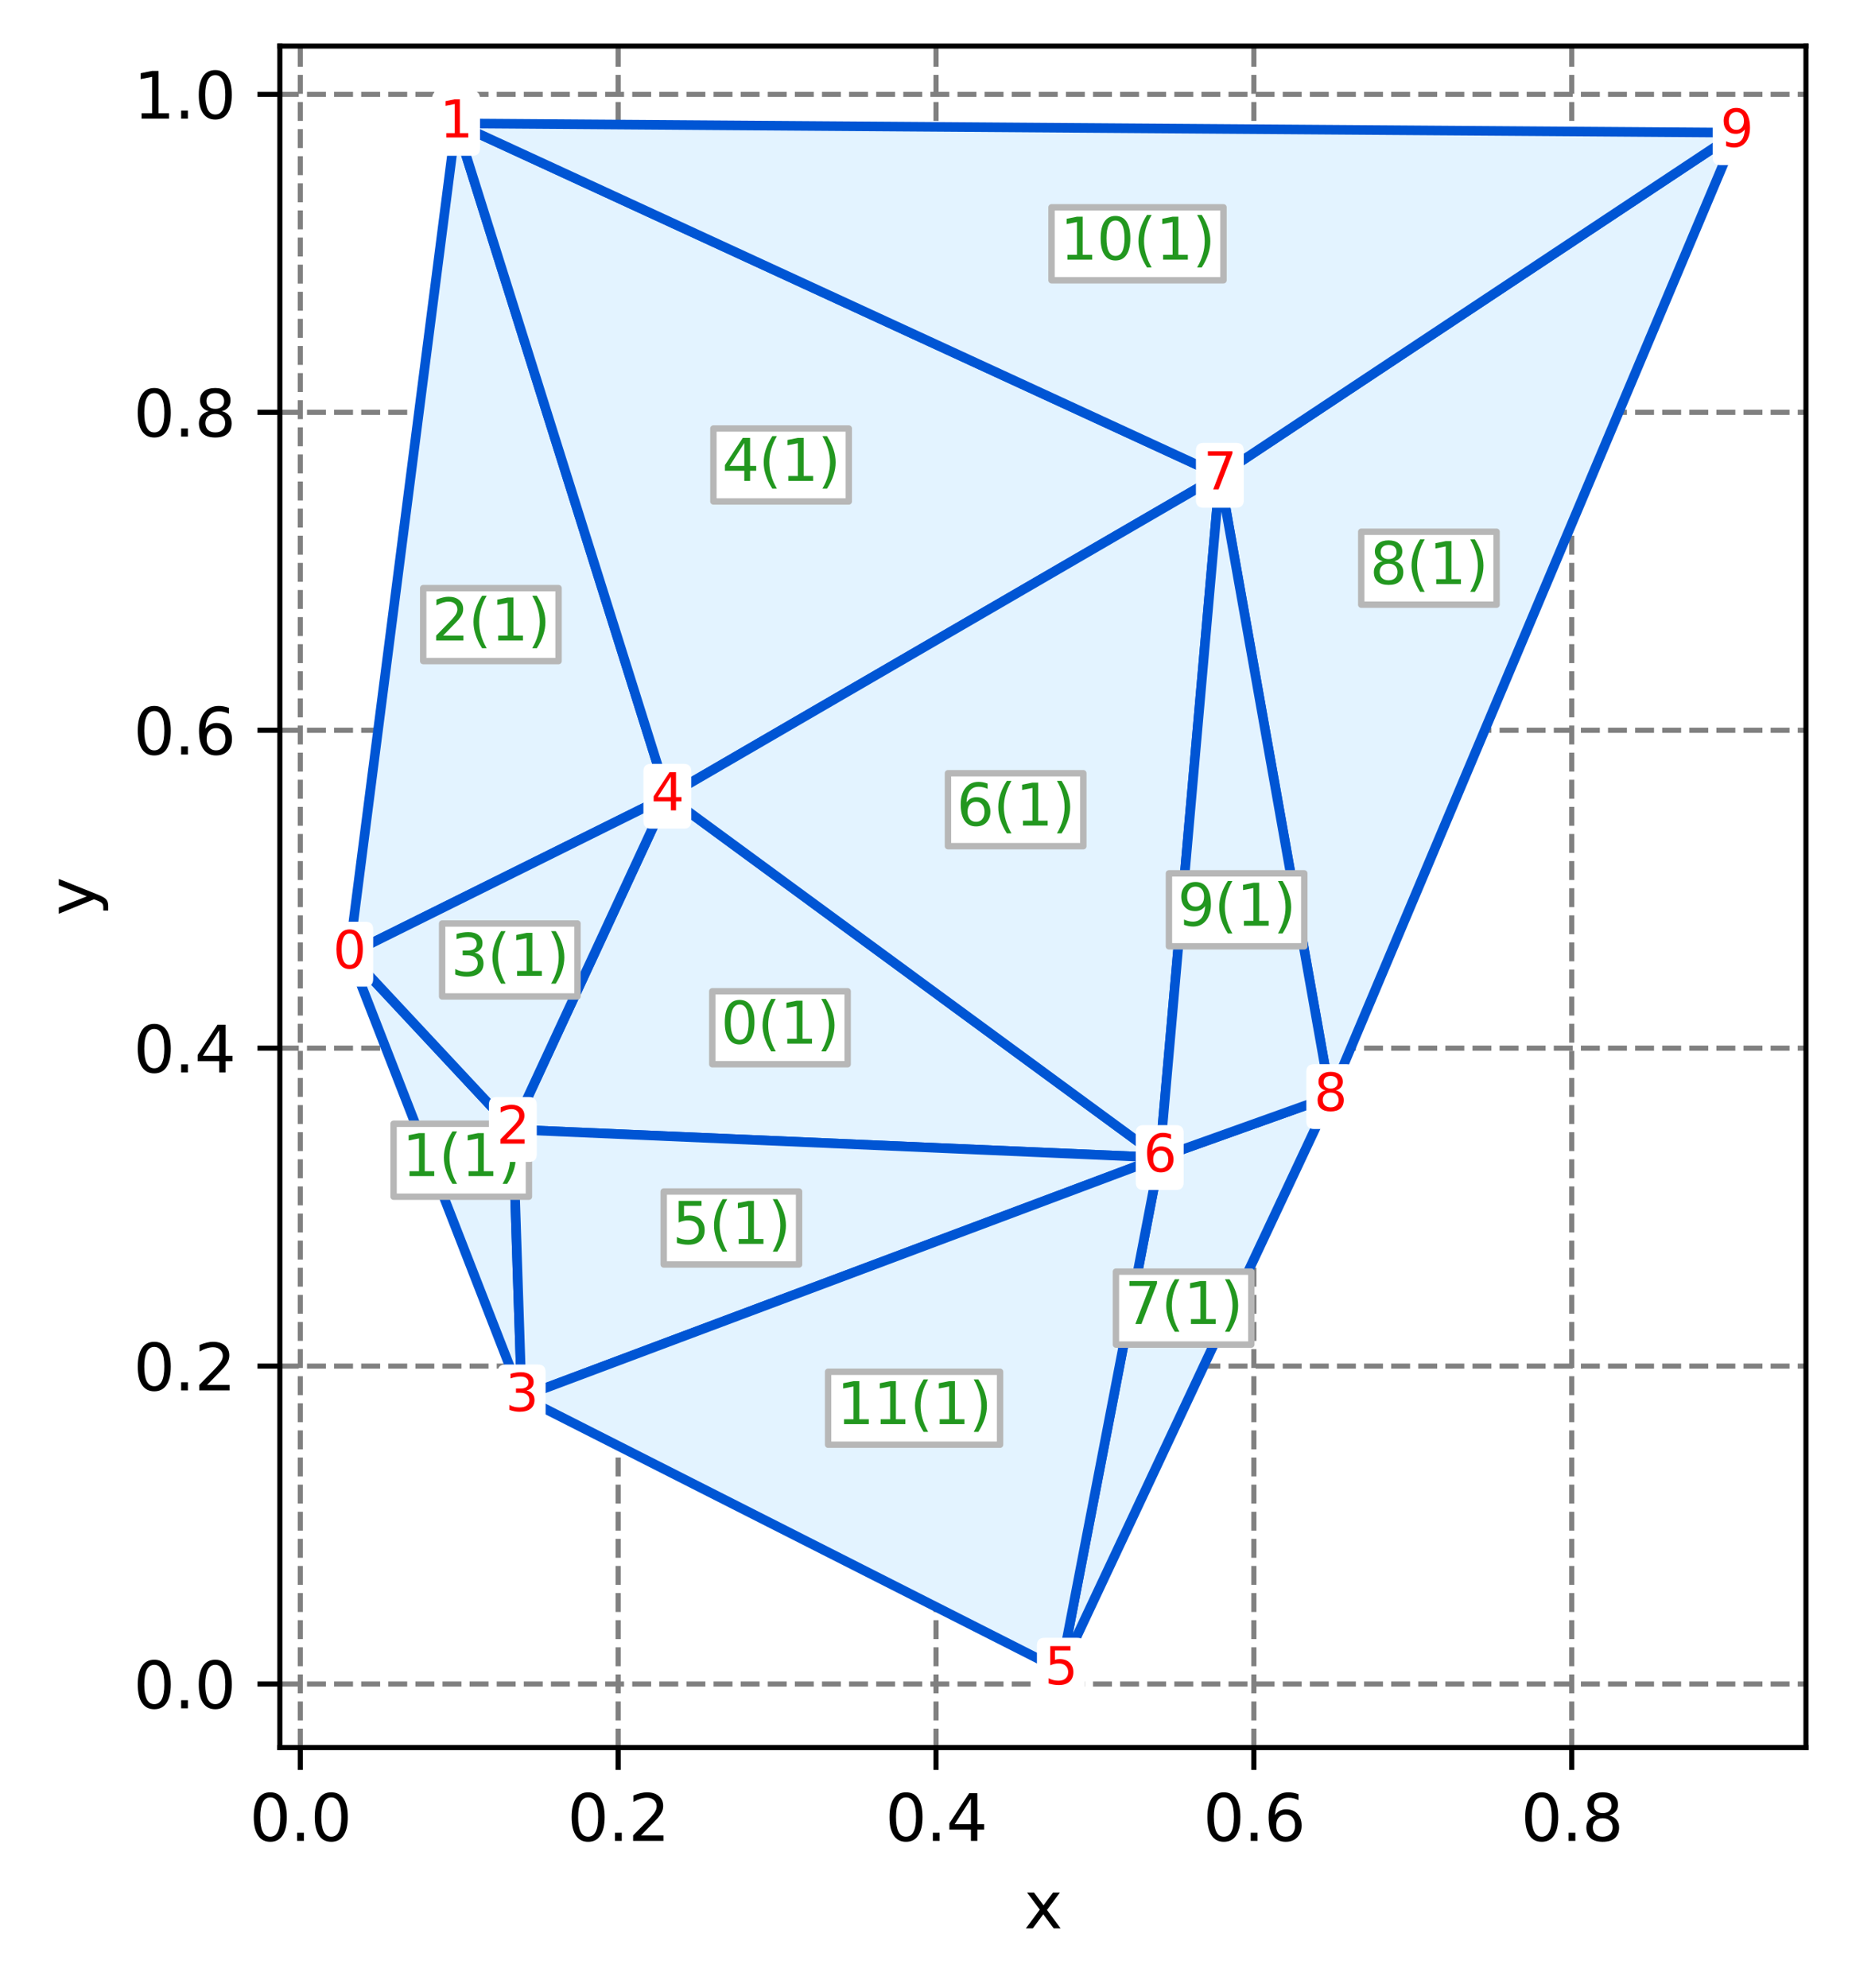 <?xml version="1.0" encoding="utf-8" standalone="no"?>
<!DOCTYPE svg PUBLIC "-//W3C//DTD SVG 1.1//EN"
  "http://www.w3.org/Graphics/SVG/1.1/DTD/svg11.dtd">
<svg xmlns:xlink="http://www.w3.org/1999/xlink" width="289.711pt" height="310.868pt" viewBox="0 0 289.711 310.868" xmlns="http://www.w3.org/2000/svg" version="1.1">
 <defs>
  <style type="text/css">*{stroke-linejoin: round; stroke-linecap: butt}</style>
 </defs>
 <g id="figure_1">
  <g id="patch_1">
   <path d="M 0 310.868 
L 289.711 310.868 
L 289.711 0 
L 0 0 
z
" style="fill: #ffffff"/>
  </g>
  <g id="axes_1">
   <g id="patch_2">
    <path d="M 43.781 273.312 
L 282.511 273.312 
L 282.511 7.2 
L 43.781 7.2 
z
" style="fill: #ffffff"/>
   </g>
   <g id="matplotlib.axis_1">
    <g id="xtick_1">
     <g id="line2d_1">
      <path d="M 46.977 273.312 
L 46.977 7.2 
" clip-path="url(#pe3f2df5563)" style="fill: none; stroke-dasharray: 2.96,1.28; stroke-dashoffset: 0; stroke: #808080; stroke-width: 0.8"/>
     </g>
     <g id="line2d_2">
      <defs>
       <path id="mb2aa5b3c12" d="M 0 0 
L 0 3.5 
" style="stroke: #000000; stroke-width: 0.8"/>
      </defs>
      <g>
       <use xlink:href="#mb2aa5b3c12" x="46.977" y="273.312" style="stroke: #000000; stroke-width: 0.8"/>
      </g>
     </g>
     <g id="text_1">
      <!-- 0.0 -->
      <g transform="translate(39.025 287.91)scale(0.1 -0.1)">
       <defs>
        <path id="DejaVuSans-30" d="M 2034 4250 
Q 1547 4250 1301 3770 
Q 1056 3291 1056 2328 
Q 1056 1369 1301 889 
Q 1547 409 2034 409 
Q 2525 409 2770 889 
Q 3016 1369 3016 2328 
Q 3016 3291 2770 3770 
Q 2525 4250 2034 4250 
z
M 2034 4750 
Q 2819 4750 3233 4129 
Q 3647 3509 3647 2328 
Q 3647 1150 3233 529 
Q 2819 -91 2034 -91 
Q 1250 -91 836 529 
Q 422 1150 422 2328 
Q 422 3509 836 4129 
Q 1250 4750 2034 4750 
z
" transform="scale(0.016)"/>
        <path id="DejaVuSans-2e" d="M 684 794 
L 1344 794 
L 1344 0 
L 684 0 
L 684 794 
z
" transform="scale(0.016)"/>
       </defs>
       <use xlink:href="#DejaVuSans-30"/>
       <use xlink:href="#DejaVuSans-2e" x="63.623"/>
       <use xlink:href="#DejaVuSans-30" x="95.41"/>
      </g>
     </g>
    </g>
    <g id="xtick_2">
     <g id="line2d_3">
      <path d="M 96.7 273.312 
L 96.7 7.2 
" clip-path="url(#pe3f2df5563)" style="fill: none; stroke-dasharray: 2.96,1.28; stroke-dashoffset: 0; stroke: #808080; stroke-width: 0.8"/>
     </g>
     <g id="line2d_4">
      <g>
       <use xlink:href="#mb2aa5b3c12" x="96.7" y="273.312" style="stroke: #000000; stroke-width: 0.8"/>
      </g>
     </g>
     <g id="text_2">
      <!-- 0.2 -->
      <g transform="translate(88.749 287.91)scale(0.1 -0.1)">
       <defs>
        <path id="DejaVuSans-32" d="M 1228 531 
L 3431 531 
L 3431 0 
L 469 0 
L 469 531 
Q 828 903 1448 1529 
Q 2069 2156 2228 2338 
Q 2531 2678 2651 2914 
Q 2772 3150 2772 3378 
Q 2772 3750 2511 3984 
Q 2250 4219 1831 4219 
Q 1534 4219 1204 4116 
Q 875 4013 500 3803 
L 500 4441 
Q 881 4594 1212 4672 
Q 1544 4750 1819 4750 
Q 2544 4750 2975 4387 
Q 3406 4025 3406 3419 
Q 3406 3131 3298 2873 
Q 3191 2616 2906 2266 
Q 2828 2175 2409 1742 
Q 1991 1309 1228 531 
z
" transform="scale(0.016)"/>
       </defs>
       <use xlink:href="#DejaVuSans-30"/>
       <use xlink:href="#DejaVuSans-2e" x="63.623"/>
       <use xlink:href="#DejaVuSans-32" x="95.41"/>
      </g>
     </g>
    </g>
    <g id="xtick_3">
     <g id="line2d_5">
      <path d="M 146.424 273.312 
L 146.424 7.2 
" clip-path="url(#pe3f2df5563)" style="fill: none; stroke-dasharray: 2.96,1.28; stroke-dashoffset: 0; stroke: #808080; stroke-width: 0.8"/>
     </g>
     <g id="line2d_6">
      <g>
       <use xlink:href="#mb2aa5b3c12" x="146.424" y="273.312" style="stroke: #000000; stroke-width: 0.8"/>
      </g>
     </g>
     <g id="text_3">
      <!-- 0.4 -->
      <g transform="translate(138.472 287.91)scale(0.1 -0.1)">
       <defs>
        <path id="DejaVuSans-34" d="M 2419 4116 
L 825 1625 
L 2419 1625 
L 2419 4116 
z
M 2253 4666 
L 3047 4666 
L 3047 1625 
L 3713 1625 
L 3713 1100 
L 3047 1100 
L 3047 0 
L 2419 0 
L 2419 1100 
L 313 1100 
L 313 1709 
L 2253 4666 
z
" transform="scale(0.016)"/>
       </defs>
       <use xlink:href="#DejaVuSans-30"/>
       <use xlink:href="#DejaVuSans-2e" x="63.623"/>
       <use xlink:href="#DejaVuSans-34" x="95.41"/>
      </g>
     </g>
    </g>
    <g id="xtick_4">
     <g id="line2d_7">
      <path d="M 196.148 273.312 
L 196.148 7.2 
" clip-path="url(#pe3f2df5563)" style="fill: none; stroke-dasharray: 2.96,1.28; stroke-dashoffset: 0; stroke: #808080; stroke-width: 0.8"/>
     </g>
     <g id="line2d_8">
      <g>
       <use xlink:href="#mb2aa5b3c12" x="196.148" y="273.312" style="stroke: #000000; stroke-width: 0.8"/>
      </g>
     </g>
     <g id="text_4">
      <!-- 0.6 -->
      <g transform="translate(188.196 287.91)scale(0.1 -0.1)">
       <defs>
        <path id="DejaVuSans-36" d="M 2113 2584 
Q 1688 2584 1439 2293 
Q 1191 2003 1191 1497 
Q 1191 994 1439 701 
Q 1688 409 2113 409 
Q 2538 409 2786 701 
Q 3034 994 3034 1497 
Q 3034 2003 2786 2293 
Q 2538 2584 2113 2584 
z
M 3366 4563 
L 3366 3988 
Q 3128 4100 2886 4159 
Q 2644 4219 2406 4219 
Q 1781 4219 1451 3797 
Q 1122 3375 1075 2522 
Q 1259 2794 1537 2939 
Q 1816 3084 2150 3084 
Q 2853 3084 3261 2657 
Q 3669 2231 3669 1497 
Q 3669 778 3244 343 
Q 2819 -91 2113 -91 
Q 1303 -91 875 529 
Q 447 1150 447 2328 
Q 447 3434 972 4092 
Q 1497 4750 2381 4750 
Q 2619 4750 2861 4703 
Q 3103 4656 3366 4563 
z
" transform="scale(0.016)"/>
       </defs>
       <use xlink:href="#DejaVuSans-30"/>
       <use xlink:href="#DejaVuSans-2e" x="63.623"/>
       <use xlink:href="#DejaVuSans-36" x="95.41"/>
      </g>
     </g>
    </g>
    <g id="xtick_5">
     <g id="line2d_9">
      <path d="M 245.871 273.312 
L 245.871 7.2 
" clip-path="url(#pe3f2df5563)" style="fill: none; stroke-dasharray: 2.96,1.28; stroke-dashoffset: 0; stroke: #808080; stroke-width: 0.8"/>
     </g>
     <g id="line2d_10">
      <g>
       <use xlink:href="#mb2aa5b3c12" x="245.871" y="273.312" style="stroke: #000000; stroke-width: 0.8"/>
      </g>
     </g>
     <g id="text_5">
      <!-- 0.8 -->
      <g transform="translate(237.92 287.91)scale(0.1 -0.1)">
       <defs>
        <path id="DejaVuSans-38" d="M 2034 2216 
Q 1584 2216 1326 1975 
Q 1069 1734 1069 1313 
Q 1069 891 1326 650 
Q 1584 409 2034 409 
Q 2484 409 2743 651 
Q 3003 894 3003 1313 
Q 3003 1734 2745 1975 
Q 2488 2216 2034 2216 
z
M 1403 2484 
Q 997 2584 770 2862 
Q 544 3141 544 3541 
Q 544 4100 942 4425 
Q 1341 4750 2034 4750 
Q 2731 4750 3128 4425 
Q 3525 4100 3525 3541 
Q 3525 3141 3298 2862 
Q 3072 2584 2669 2484 
Q 3125 2378 3379 2068 
Q 3634 1759 3634 1313 
Q 3634 634 3220 271 
Q 2806 -91 2034 -91 
Q 1263 -91 848 271 
Q 434 634 434 1313 
Q 434 1759 690 2068 
Q 947 2378 1403 2484 
z
M 1172 3481 
Q 1172 3119 1398 2916 
Q 1625 2713 2034 2713 
Q 2441 2713 2670 2916 
Q 2900 3119 2900 3481 
Q 2900 3844 2670 4047 
Q 2441 4250 2034 4250 
Q 1625 4250 1398 4047 
Q 1172 3844 1172 3481 
z
" transform="scale(0.016)"/>
       </defs>
       <use xlink:href="#DejaVuSans-30"/>
       <use xlink:href="#DejaVuSans-2e" x="63.623"/>
       <use xlink:href="#DejaVuSans-38" x="95.41"/>
      </g>
     </g>
    </g>
    <g id="text_6">
     <!-- x -->
     <g transform="translate(160.187 301.589)scale(0.1 -0.1)">
      <defs>
       <path id="DejaVuSans-78" d="M 3513 3500 
L 2247 1797 
L 3578 0 
L 2900 0 
L 1881 1375 
L 863 0 
L 184 0 
L 1544 1831 
L 300 3500 
L 978 3500 
L 1906 2253 
L 2834 3500 
L 3513 3500 
z
" transform="scale(0.016)"/>
      </defs>
      <use xlink:href="#DejaVuSans-78"/>
     </g>
    </g>
   </g>
   <g id="matplotlib.axis_2">
    <g id="ytick_1">
     <g id="line2d_11">
      <path d="M 43.781 263.378 
L 282.511 263.378 
" clip-path="url(#pe3f2df5563)" style="fill: none; stroke-dasharray: 2.96,1.28; stroke-dashoffset: 0; stroke: #808080; stroke-width: 0.8"/>
     </g>
     <g id="line2d_12">
      <defs>
       <path id="m1fe4024024" d="M 0 0 
L -3.5 0 
" style="stroke: #000000; stroke-width: 0.8"/>
      </defs>
      <g>
       <use xlink:href="#m1fe4024024" x="43.781" y="263.378" style="stroke: #000000; stroke-width: 0.8"/>
      </g>
     </g>
     <g id="text_7">
      <!-- 0.0 -->
      <g transform="translate(20.878 267.177)scale(0.1 -0.1)">
       <use xlink:href="#DejaVuSans-30"/>
       <use xlink:href="#DejaVuSans-2e" x="63.623"/>
       <use xlink:href="#DejaVuSans-30" x="95.41"/>
      </g>
     </g>
    </g>
    <g id="ytick_2">
     <g id="line2d_13">
      <path d="M 43.781 213.655 
L 282.511 213.655 
" clip-path="url(#pe3f2df5563)" style="fill: none; stroke-dasharray: 2.96,1.28; stroke-dashoffset: 0; stroke: #808080; stroke-width: 0.8"/>
     </g>
     <g id="line2d_14">
      <g>
       <use xlink:href="#m1fe4024024" x="43.781" y="213.655" style="stroke: #000000; stroke-width: 0.8"/>
      </g>
     </g>
     <g id="text_8">
      <!-- 0.2 -->
      <g transform="translate(20.878 217.454)scale(0.1 -0.1)">
       <use xlink:href="#DejaVuSans-30"/>
       <use xlink:href="#DejaVuSans-2e" x="63.623"/>
       <use xlink:href="#DejaVuSans-32" x="95.41"/>
      </g>
     </g>
    </g>
    <g id="ytick_3">
     <g id="line2d_15">
      <path d="M 43.781 163.931 
L 282.511 163.931 
" clip-path="url(#pe3f2df5563)" style="fill: none; stroke-dasharray: 2.96,1.28; stroke-dashoffset: 0; stroke: #808080; stroke-width: 0.8"/>
     </g>
     <g id="line2d_16">
      <g>
       <use xlink:href="#m1fe4024024" x="43.781" y="163.931" style="stroke: #000000; stroke-width: 0.8"/>
      </g>
     </g>
     <g id="text_9">
      <!-- 0.4 -->
      <g transform="translate(20.878 167.73)scale(0.1 -0.1)">
       <use xlink:href="#DejaVuSans-30"/>
       <use xlink:href="#DejaVuSans-2e" x="63.623"/>
       <use xlink:href="#DejaVuSans-34" x="95.41"/>
      </g>
     </g>
    </g>
    <g id="ytick_4">
     <g id="line2d_17">
      <path d="M 43.781 114.207 
L 282.511 114.207 
" clip-path="url(#pe3f2df5563)" style="fill: none; stroke-dasharray: 2.96,1.28; stroke-dashoffset: 0; stroke: #808080; stroke-width: 0.8"/>
     </g>
     <g id="line2d_18">
      <g>
       <use xlink:href="#m1fe4024024" x="43.781" y="114.207" style="stroke: #000000; stroke-width: 0.8"/>
      </g>
     </g>
     <g id="text_10">
      <!-- 0.6 -->
      <g transform="translate(20.878 118.006)scale(0.1 -0.1)">
       <use xlink:href="#DejaVuSans-30"/>
       <use xlink:href="#DejaVuSans-2e" x="63.623"/>
       <use xlink:href="#DejaVuSans-36" x="95.41"/>
      </g>
     </g>
    </g>
    <g id="ytick_5">
     <g id="line2d_19">
      <path d="M 43.781 64.484 
L 282.511 64.484 
" clip-path="url(#pe3f2df5563)" style="fill: none; stroke-dasharray: 2.96,1.28; stroke-dashoffset: 0; stroke: #808080; stroke-width: 0.8"/>
     </g>
     <g id="line2d_20">
      <g>
       <use xlink:href="#m1fe4024024" x="43.781" y="64.484" style="stroke: #000000; stroke-width: 0.8"/>
      </g>
     </g>
     <g id="text_11">
      <!-- 0.8 -->
      <g transform="translate(20.878 68.283)scale(0.1 -0.1)">
       <use xlink:href="#DejaVuSans-30"/>
       <use xlink:href="#DejaVuSans-2e" x="63.623"/>
       <use xlink:href="#DejaVuSans-38" x="95.41"/>
      </g>
     </g>
    </g>
    <g id="ytick_6">
     <g id="line2d_21">
      <path d="M 43.781 14.76 
L 282.511 14.76 
" clip-path="url(#pe3f2df5563)" style="fill: none; stroke-dasharray: 2.96,1.28; stroke-dashoffset: 0; stroke: #808080; stroke-width: 0.8"/>
     </g>
     <g id="line2d_22">
      <g>
       <use xlink:href="#m1fe4024024" x="43.781" y="14.76" style="stroke: #000000; stroke-width: 0.8"/>
      </g>
     </g>
     <g id="text_12">
      <!-- 1.0 -->
      <g transform="translate(20.878 18.559)scale(0.1 -0.1)">
       <defs>
        <path id="DejaVuSans-31" d="M 794 531 
L 1825 531 
L 1825 4091 
L 703 3866 
L 703 4441 
L 1819 4666 
L 2450 4666 
L 2450 531 
L 3481 531 
L 3481 0 
L 794 0 
L 794 531 
z
" transform="scale(0.016)"/>
       </defs>
       <use xlink:href="#DejaVuSans-31"/>
       <use xlink:href="#DejaVuSans-2e" x="63.623"/>
       <use xlink:href="#DejaVuSans-30" x="95.41"/>
      </g>
     </g>
    </g>
    <g id="text_13">
     <!-- y -->
     <g transform="translate(14.798 143.215)rotate(-90)scale(0.1 -0.1)">
      <defs>
       <path id="DejaVuSans-79" d="M 2059 -325 
Q 1816 -950 1584 -1140 
Q 1353 -1331 966 -1331 
L 506 -1331 
L 506 -850 
L 844 -850 
Q 1081 -850 1212 -737 
Q 1344 -625 1503 -206 
L 1606 56 
L 191 3500 
L 800 3500 
L 1894 763 
L 2988 3500 
L 3597 3500 
L 2059 -325 
z
" transform="scale(0.016)"/>
      </defs>
      <use xlink:href="#DejaVuSans-79"/>
     </g>
    </g>
   </g>
   <g id="patch_3">
    <path d="M 104.395 124.529 
L 80.222 176.652 
L 181.416 181.04 
L 104.395 124.529 
" style="fill: #e3f3ff; stroke: #0055d4; stroke-width: 1.5; stroke-linejoin: miter"/>
   </g>
   <g id="patch_4">
    <path d="M 81.604 218.477 
L 80.222 176.652 
L 54.633 149.232 
L 81.604 218.477 
" style="fill: #e3f3ff; stroke: #0055d4; stroke-width: 1.5; stroke-linejoin: miter"/>
   </g>
   <g id="patch_5">
    <path d="M 54.633 149.232 
L 104.395 124.529 
L 71.342 19.296 
L 54.633 149.232 
" style="fill: #e3f3ff; stroke: #0055d4; stroke-width: 1.5; stroke-linejoin: miter"/>
   </g>
   <g id="patch_6">
    <path d="M 104.395 124.529 
L 54.633 149.232 
L 80.222 176.652 
L 104.395 124.529 
" style="fill: #e3f3ff; stroke: #0055d4; stroke-width: 1.5; stroke-linejoin: miter"/>
   </g>
   <g id="patch_7">
    <path d="M 71.342 19.296 
L 104.395 124.529 
L 190.824 74.342 
L 71.342 19.296 
" style="fill: #e3f3ff; stroke: #0055d4; stroke-width: 1.5; stroke-linejoin: miter"/>
   </g>
   <g id="patch_8">
    <path d="M 80.222 176.652 
L 81.604 218.477 
L 181.416 181.04 
L 80.222 176.652 
" style="fill: #e3f3ff; stroke: #0055d4; stroke-width: 1.5; stroke-linejoin: miter"/>
   </g>
   <g id="patch_9">
    <path d="M 181.416 181.04 
L 190.824 74.342 
L 104.395 124.529 
L 181.416 181.04 
" style="fill: #e3f3ff; stroke: #0055d4; stroke-width: 1.5; stroke-linejoin: miter"/>
   </g>
   <g id="patch_10">
    <path d="M 181.416 181.04 
L 165.954 261.216 
L 208.099 171.505 
L 181.416 181.04 
" style="fill: #e3f3ff; stroke: #0055d4; stroke-width: 1.5; stroke-linejoin: miter"/>
   </g>
   <g id="patch_11">
    <path d="M 190.824 74.342 
L 208.099 171.505 
L 271.659 20.751 
L 190.824 74.342 
" style="fill: #e3f3ff; stroke: #0055d4; stroke-width: 1.5; stroke-linejoin: miter"/>
   </g>
   <g id="patch_12">
    <path d="M 208.099 171.505 
L 190.824 74.342 
L 181.416 181.04 
L 208.099 171.505 
" style="fill: #e3f3ff; stroke: #0055d4; stroke-width: 1.5; stroke-linejoin: miter"/>
   </g>
   <g id="patch_13">
    <path d="M 190.824 74.342 
L 271.659 20.751 
L 71.342 19.296 
L 190.824 74.342 
" style="fill: #e3f3ff; stroke: #0055d4; stroke-width: 1.5; stroke-linejoin: miter"/>
   </g>
   <g id="patch_14">
    <path d="M 181.416 181.04 
L 81.604 218.477 
L 165.954 261.216 
L 181.416 181.04 
" style="fill: #e3f3ff; stroke: #0055d4; stroke-width: 1.5; stroke-linejoin: miter"/>
   </g>
   <g id="patch_15">
    <path d="M 43.781 273.312 
L 43.781 7.2 
" style="fill: none; stroke: #000000; stroke-width: 0.8; stroke-linejoin: miter; stroke-linecap: square"/>
   </g>
   <g id="patch_16">
    <path d="M 282.511 273.312 
L 282.511 7.2 
" style="fill: none; stroke: #000000; stroke-width: 0.8; stroke-linejoin: miter; stroke-linecap: square"/>
   </g>
   <g id="patch_17">
    <path d="M 43.781 273.312 
L 282.511 273.312 
" style="fill: none; stroke: #000000; stroke-width: 0.8; stroke-linejoin: miter; stroke-linecap: square"/>
   </g>
   <g id="patch_18">
    <path d="M 43.781 7.2 
L 282.511 7.2 
" style="fill: none; stroke: #000000; stroke-width: 0.8; stroke-linejoin: miter; stroke-linecap: square"/>
   </g>
   <g id="text_14">
    <g id="patch_19">
     <path d="M 111.423 166.446 
L 132.599 166.446 
L 132.599 155.035 
L 111.423 155.035 
z
" style="fill: #ffffff; stroke: #b7b7b7; stroke-linejoin: miter"/>
    </g>
    <!-- 0(1) -->
    <g style="fill: #22971f" transform="translate(112.773 163.224)scale(0.09 -0.09)">
     <defs>
      <path id="DejaVuSans-28" d="M 1984 4856 
Q 1566 4138 1362 3434 
Q 1159 2731 1159 2009 
Q 1159 1288 1364 580 
Q 1569 -128 1984 -844 
L 1484 -844 
Q 1016 -109 783 600 
Q 550 1309 550 2009 
Q 550 2706 781 3412 
Q 1013 4119 1484 4856 
L 1984 4856 
z
" transform="scale(0.016)"/>
      <path id="DejaVuSans-29" d="M 513 4856 
L 1013 4856 
Q 1481 4119 1714 3412 
Q 1947 2706 1947 2009 
Q 1947 1309 1714 600 
Q 1481 -109 1013 -844 
L 513 -844 
Q 928 -128 1133 580 
Q 1338 1288 1338 2009 
Q 1338 2731 1133 3434 
Q 928 4138 513 4856 
z
" transform="scale(0.016)"/>
     </defs>
     <use xlink:href="#DejaVuSans-30"/>
     <use xlink:href="#DejaVuSans-28" x="63.623"/>
     <use xlink:href="#DejaVuSans-31" x="102.637"/>
     <use xlink:href="#DejaVuSans-29" x="166.26"/>
    </g>
   </g>
   <g id="text_15">
    <g id="patch_20">
     <path d="M 61.565 187.159 
L 82.741 187.159 
L 82.741 175.749 
L 61.565 175.749 
z
" style="fill: #ffffff; stroke: #b7b7b7; stroke-linejoin: miter"/>
    </g>
    <!-- 1(1) -->
    <g style="fill: #22971f" transform="translate(62.915 183.937)scale(0.09 -0.09)">
     <use xlink:href="#DejaVuSans-31"/>
     <use xlink:href="#DejaVuSans-28" x="63.623"/>
     <use xlink:href="#DejaVuSans-31" x="102.637"/>
     <use xlink:href="#DejaVuSans-29" x="166.26"/>
    </g>
   </g>
   <g id="text_16">
    <g id="patch_21">
     <path d="M 66.202 103.391 
L 87.377 103.391 
L 87.377 91.981 
L 66.202 91.981 
z
" style="fill: #ffffff; stroke: #b7b7b7; stroke-linejoin: miter"/>
    </g>
    <!-- 2(1) -->
    <g style="fill: #22971f" transform="translate(67.552 100.169)scale(0.09 -0.09)">
     <use xlink:href="#DejaVuSans-32"/>
     <use xlink:href="#DejaVuSans-28" x="63.623"/>
     <use xlink:href="#DejaVuSans-31" x="102.637"/>
     <use xlink:href="#DejaVuSans-29" x="166.26"/>
    </g>
   </g>
   <g id="text_17">
    <g id="patch_22">
     <path d="M 69.162 155.843 
L 90.338 155.843 
L 90.338 144.433 
L 69.162 144.433 
z
" style="fill: #ffffff; stroke: #b7b7b7; stroke-linejoin: miter"/>
    </g>
    <!-- 3(1) -->
    <g style="fill: #22971f" transform="translate(70.512 152.621)scale(0.09 -0.09)">
     <defs>
      <path id="DejaVuSans-33" d="M 2597 2516 
Q 3050 2419 3304 2112 
Q 3559 1806 3559 1356 
Q 3559 666 3084 287 
Q 2609 -91 1734 -91 
Q 1441 -91 1130 -33 
Q 819 25 488 141 
L 488 750 
Q 750 597 1062 519 
Q 1375 441 1716 441 
Q 2309 441 2620 675 
Q 2931 909 2931 1356 
Q 2931 1769 2642 2001 
Q 2353 2234 1838 2234 
L 1294 2234 
L 1294 2753 
L 1863 2753 
Q 2328 2753 2575 2939 
Q 2822 3125 2822 3475 
Q 2822 3834 2567 4026 
Q 2313 4219 1838 4219 
Q 1578 4219 1281 4162 
Q 984 4106 628 3988 
L 628 4550 
Q 988 4650 1302 4700 
Q 1616 4750 1894 4750 
Q 2613 4750 3031 4423 
Q 3450 4097 3450 3541 
Q 3450 3153 3228 2886 
Q 3006 2619 2597 2516 
z
" transform="scale(0.016)"/>
     </defs>
     <use xlink:href="#DejaVuSans-33"/>
     <use xlink:href="#DejaVuSans-28" x="63.623"/>
     <use xlink:href="#DejaVuSans-31" x="102.637"/>
     <use xlink:href="#DejaVuSans-29" x="166.26"/>
    </g>
   </g>
   <g id="text_18">
    <g id="patch_23">
     <path d="M 111.599 78.427 
L 132.775 78.427 
L 132.775 67.017 
L 111.599 67.017 
z
" style="fill: #ffffff; stroke: #b7b7b7; stroke-linejoin: miter"/>
    </g>
    <!-- 4(1) -->
    <g style="fill: #22971f" transform="translate(112.949 75.206)scale(0.09 -0.09)">
     <use xlink:href="#DejaVuSans-34"/>
     <use xlink:href="#DejaVuSans-28" x="63.623"/>
     <use xlink:href="#DejaVuSans-31" x="102.637"/>
     <use xlink:href="#DejaVuSans-29" x="166.26"/>
    </g>
   </g>
   <g id="text_19">
    <g id="patch_24">
     <path d="M 103.826 197.762 
L 125.002 197.762 
L 125.002 186.351 
L 103.826 186.351 
z
" style="fill: #ffffff; stroke: #b7b7b7; stroke-linejoin: miter"/>
    </g>
    <!-- 5(1) -->
    <g style="fill: #22971f" transform="translate(105.176 194.54)scale(0.09 -0.09)">
     <defs>
      <path id="DejaVuSans-35" d="M 691 4666 
L 3169 4666 
L 3169 4134 
L 1269 4134 
L 1269 2991 
Q 1406 3038 1543 3061 
Q 1681 3084 1819 3084 
Q 2600 3084 3056 2656 
Q 3513 2228 3513 1497 
Q 3513 744 3044 326 
Q 2575 -91 1722 -91 
Q 1428 -91 1123 -41 
Q 819 9 494 109 
L 494 744 
Q 775 591 1075 516 
Q 1375 441 1709 441 
Q 2250 441 2565 725 
Q 2881 1009 2881 1497 
Q 2881 1984 2565 2268 
Q 2250 2553 1709 2553 
Q 1456 2553 1204 2497 
Q 953 2441 691 2322 
L 691 4666 
z
" transform="scale(0.016)"/>
     </defs>
     <use xlink:href="#DejaVuSans-35"/>
     <use xlink:href="#DejaVuSans-28" x="63.623"/>
     <use xlink:href="#DejaVuSans-31" x="102.637"/>
     <use xlink:href="#DejaVuSans-29" x="166.26"/>
    </g>
   </g>
   <g id="text_20">
    <g id="patch_25">
     <path d="M 148.291 132.342 
L 169.466 132.342 
L 169.466 120.932 
L 148.291 120.932 
z
" style="fill: #ffffff; stroke: #b7b7b7; stroke-linejoin: miter"/>
    </g>
    <!-- 6(1) -->
    <g style="fill: #22971f" transform="translate(149.641 129.12)scale(0.09 -0.09)">
     <use xlink:href="#DejaVuSans-36"/>
     <use xlink:href="#DejaVuSans-28" x="63.623"/>
     <use xlink:href="#DejaVuSans-31" x="102.637"/>
     <use xlink:href="#DejaVuSans-29" x="166.26"/>
    </g>
   </g>
   <g id="text_21">
    <g id="patch_26">
     <path d="M 174.568 210.292 
L 195.744 210.292 
L 195.744 198.882 
L 174.568 198.882 
z
" style="fill: #ffffff; stroke: #b7b7b7; stroke-linejoin: miter"/>
    </g>
    <!-- 7(1) -->
    <g style="fill: #22971f" transform="translate(175.918 207.07)scale(0.09 -0.09)">
     <defs>
      <path id="DejaVuSans-37" d="M 525 4666 
L 3525 4666 
L 3525 4397 
L 1831 0 
L 1172 0 
L 2766 4134 
L 525 4134 
L 525 4666 
z
" transform="scale(0.016)"/>
     </defs>
     <use xlink:href="#DejaVuSans-37"/>
     <use xlink:href="#DejaVuSans-28" x="63.623"/>
     <use xlink:href="#DejaVuSans-31" x="102.637"/>
     <use xlink:href="#DejaVuSans-29" x="166.26"/>
    </g>
   </g>
   <g id="text_22">
    <g id="patch_27">
     <path d="M 212.94 94.571 
L 234.115 94.571 
L 234.115 83.161 
L 212.94 83.161 
z
" style="fill: #ffffff; stroke: #b7b7b7; stroke-linejoin: miter"/>
    </g>
    <!-- 8(1) -->
    <g style="fill: #22971f" transform="translate(214.29 91.349)scale(0.09 -0.09)">
     <use xlink:href="#DejaVuSans-38"/>
     <use xlink:href="#DejaVuSans-28" x="63.623"/>
     <use xlink:href="#DejaVuSans-31" x="102.637"/>
     <use xlink:href="#DejaVuSans-29" x="166.26"/>
    </g>
   </g>
   <g id="text_23">
    <g id="patch_28">
     <path d="M 182.858 148.001 
L 204.034 148.001 
L 204.034 136.59 
L 182.858 136.59 
z
" style="fill: #ffffff; stroke: #b7b7b7; stroke-linejoin: miter"/>
    </g>
    <!-- 9(1) -->
    <g style="fill: #22971f" transform="translate(184.208 144.779)scale(0.09 -0.09)">
     <defs>
      <path id="DejaVuSans-39" d="M 703 97 
L 703 672 
Q 941 559 1184 500 
Q 1428 441 1663 441 
Q 2288 441 2617 861 
Q 2947 1281 2994 2138 
Q 2813 1869 2534 1725 
Q 2256 1581 1919 1581 
Q 1219 1581 811 2004 
Q 403 2428 403 3163 
Q 403 3881 828 4315 
Q 1253 4750 1959 4750 
Q 2769 4750 3195 4129 
Q 3622 3509 3622 2328 
Q 3622 1225 3098 567 
Q 2575 -91 1691 -91 
Q 1453 -91 1209 -44 
Q 966 3 703 97 
z
M 1959 2075 
Q 2384 2075 2632 2365 
Q 2881 2656 2881 3163 
Q 2881 3666 2632 3958 
Q 2384 4250 1959 4250 
Q 1534 4250 1286 3958 
Q 1038 3666 1038 3163 
Q 1038 2656 1286 2365 
Q 1534 2075 1959 2075 
z
" transform="scale(0.016)"/>
     </defs>
     <use xlink:href="#DejaVuSans-39"/>
     <use xlink:href="#DejaVuSans-28" x="63.623"/>
     <use xlink:href="#DejaVuSans-31" x="102.637"/>
     <use xlink:href="#DejaVuSans-29" x="166.26"/>
    </g>
   </g>
   <g id="text_24">
    <g id="patch_29">
     <path d="M 164.491 43.835 
L 191.392 43.835 
L 191.392 32.424 
L 164.491 32.424 
z
" style="fill: #ffffff; stroke: #b7b7b7; stroke-linejoin: miter"/>
    </g>
    <!-- 10(1) -->
    <g style="fill: #22971f" transform="translate(165.841 40.613)scale(0.09 -0.09)">
     <use xlink:href="#DejaVuSans-31"/>
     <use xlink:href="#DejaVuSans-30" x="63.623"/>
     <use xlink:href="#DejaVuSans-28" x="127.246"/>
     <use xlink:href="#DejaVuSans-31" x="166.26"/>
     <use xlink:href="#DejaVuSans-29" x="229.883"/>
    </g>
   </g>
   <g id="text_25">
    <g id="patch_30">
     <path d="M 129.54 225.949 
L 156.442 225.949 
L 156.442 214.539 
L 129.54 214.539 
z
" style="fill: #ffffff; stroke: #b7b7b7; stroke-linejoin: miter"/>
    </g>
    <!-- 11(1) -->
    <g style="fill: #22971f" transform="translate(130.89 222.728)scale(0.09 -0.09)">
     <use xlink:href="#DejaVuSans-31"/>
     <use xlink:href="#DejaVuSans-31" x="63.623"/>
     <use xlink:href="#DejaVuSans-28" x="127.246"/>
     <use xlink:href="#DejaVuSans-31" x="166.26"/>
     <use xlink:href="#DejaVuSans-29" x="229.883"/>
    </g>
   </g>
   <g id="text_26">
    <g id="patch_31">
     <path d="M 52.088 154.303 
L 57.178 154.303 
Q 58.378 154.303 58.378 153.103 
L 58.378 145.361 
Q 58.378 144.161 57.178 144.161 
L 52.088 144.161 
Q 50.888 144.161 50.888 145.361 
L 50.888 153.103 
Q 50.888 154.303 52.088 154.303 
z
" style="fill: #ffffff"/>
    </g>
    <!-- 0 -->
    <g style="fill: #ff0000" transform="translate(52.088 151.439)scale(0.08 -0.08)">
     <use xlink:href="#DejaVuSans-30"/>
    </g>
   </g>
   <g id="text_27">
    <g id="patch_32">
     <path d="M 68.797 24.367 
L 73.887 24.367 
Q 75.087 24.367 75.087 23.167 
L 75.087 15.425 
Q 75.087 14.225 73.887 14.225 
L 68.797 14.225 
Q 67.597 14.225 67.597 15.425 
L 67.597 23.167 
Q 67.597 24.367 68.797 24.367 
z
" style="fill: #ffffff"/>
    </g>
    <!-- 1 -->
    <g style="fill: #ff0000" transform="translate(68.797 21.503)scale(0.08 -0.08)">
     <use xlink:href="#DejaVuSans-31"/>
    </g>
   </g>
   <g id="text_28">
    <g id="patch_33">
     <path d="M 77.677 181.723 
L 82.767 181.723 
Q 83.967 181.723 83.967 180.523 
L 83.967 172.781 
Q 83.967 171.581 82.767 171.581 
L 77.677 171.581 
Q 76.477 171.581 76.477 172.781 
L 76.477 180.523 
Q 76.477 181.723 77.677 181.723 
z
" style="fill: #ffffff"/>
    </g>
    <!-- 2 -->
    <g style="fill: #ff0000" transform="translate(77.677 178.86)scale(0.08 -0.08)">
     <use xlink:href="#DejaVuSans-32"/>
    </g>
   </g>
   <g id="text_29">
    <g id="patch_34">
     <path d="M 79.059 223.548 
L 84.149 223.548 
Q 85.349 223.548 85.349 222.348 
L 85.349 214.606 
Q 85.349 213.406 84.149 213.406 
L 79.059 213.406 
Q 77.859 213.406 77.859 214.606 
L 77.859 222.348 
Q 77.859 223.548 79.059 223.548 
z
" style="fill: #ffffff"/>
    </g>
    <!-- 3 -->
    <g style="fill: #ff0000" transform="translate(79.059 220.685)scale(0.08 -0.08)">
     <use xlink:href="#DejaVuSans-33"/>
    </g>
   </g>
   <g id="text_30">
    <g id="patch_35">
     <path d="M 101.85 129.601 
L 106.94 129.601 
Q 108.14 129.601 108.14 128.401 
L 108.14 120.658 
Q 108.14 119.458 106.94 119.458 
L 101.85 119.458 
Q 100.65 119.458 100.65 120.658 
L 100.65 128.401 
Q 100.65 129.601 101.85 129.601 
z
" style="fill: #ffffff"/>
    </g>
    <!-- 4 -->
    <g style="fill: #ff0000" transform="translate(101.85 126.737)scale(0.08 -0.08)">
     <use xlink:href="#DejaVuSans-34"/>
    </g>
   </g>
   <g id="text_31">
    <g id="patch_36">
     <path d="M 163.409 266.287 
L 168.499 266.287 
Q 169.699 266.287 169.699 265.087 
L 169.699 257.345 
Q 169.699 256.145 168.499 256.145 
L 163.409 256.145 
Q 162.209 256.145 162.209 257.345 
L 162.209 265.087 
Q 162.209 266.287 163.409 266.287 
z
" style="fill: #ffffff"/>
    </g>
    <!-- 5 -->
    <g style="fill: #ff0000" transform="translate(163.409 263.423)scale(0.08 -0.08)">
     <use xlink:href="#DejaVuSans-35"/>
    </g>
   </g>
   <g id="text_32">
    <g id="patch_37">
     <path d="M 178.871 186.111 
L 183.961 186.111 
Q 185.161 186.111 185.161 184.911 
L 185.161 177.169 
Q 185.161 175.969 183.961 175.969 
L 178.871 175.969 
Q 177.671 175.969 177.671 177.169 
L 177.671 184.911 
Q 177.671 186.111 178.871 186.111 
z
" style="fill: #ffffff"/>
    </g>
    <!-- 6 -->
    <g style="fill: #ff0000" transform="translate(178.871 183.247)scale(0.08 -0.08)">
     <use xlink:href="#DejaVuSans-36"/>
    </g>
   </g>
   <g id="text_33">
    <g id="patch_38">
     <path d="M 188.279 79.413 
L 193.369 79.413 
Q 194.569 79.413 194.569 78.213 
L 194.569 70.47 
Q 194.569 69.27 193.369 69.27 
L 188.279 69.27 
Q 187.079 69.27 187.079 70.47 
L 187.079 78.213 
Q 187.079 79.413 188.279 79.413 
z
" style="fill: #ffffff"/>
    </g>
    <!-- 7 -->
    <g style="fill: #ff0000" transform="translate(188.279 76.549)scale(0.08 -0.08)">
     <use xlink:href="#DejaVuSans-37"/>
    </g>
   </g>
   <g id="text_34">
    <g id="patch_39">
     <path d="M 205.554 176.577 
L 210.644 176.577 
Q 211.844 176.577 211.844 175.377 
L 211.844 167.634 
Q 211.844 166.434 210.644 166.434 
L 205.554 166.434 
Q 204.354 166.434 204.354 167.634 
L 204.354 175.377 
Q 204.354 176.577 205.554 176.577 
z
" style="fill: #ffffff"/>
    </g>
    <!-- 8 -->
    <g style="fill: #ff0000" transform="translate(205.554 173.713)scale(0.08 -0.08)">
     <use xlink:href="#DejaVuSans-38"/>
    </g>
   </g>
   <g id="text_35">
    <g id="patch_40">
     <path d="M 269.114 25.822 
L 274.204 25.822 
Q 275.404 25.822 275.404 24.622 
L 275.404 16.879 
Q 275.404 15.679 274.204 15.679 
L 269.114 15.679 
Q 267.914 15.679 267.914 16.879 
L 267.914 24.622 
Q 267.914 25.822 269.114 25.822 
z
" style="fill: #ffffff"/>
    </g>
    <!-- 9 -->
    <g style="fill: #ff0000" transform="translate(269.114 22.958)scale(0.08 -0.08)">
     <use xlink:href="#DejaVuSans-39"/>
    </g>
   </g>
  </g>
 </g>
 <defs>
  <clipPath id="pe3f2df5563">
   <rect x="43.781" y="7.2" width="238.729" height="266.112"/>
  </clipPath>
 </defs>
</svg>

